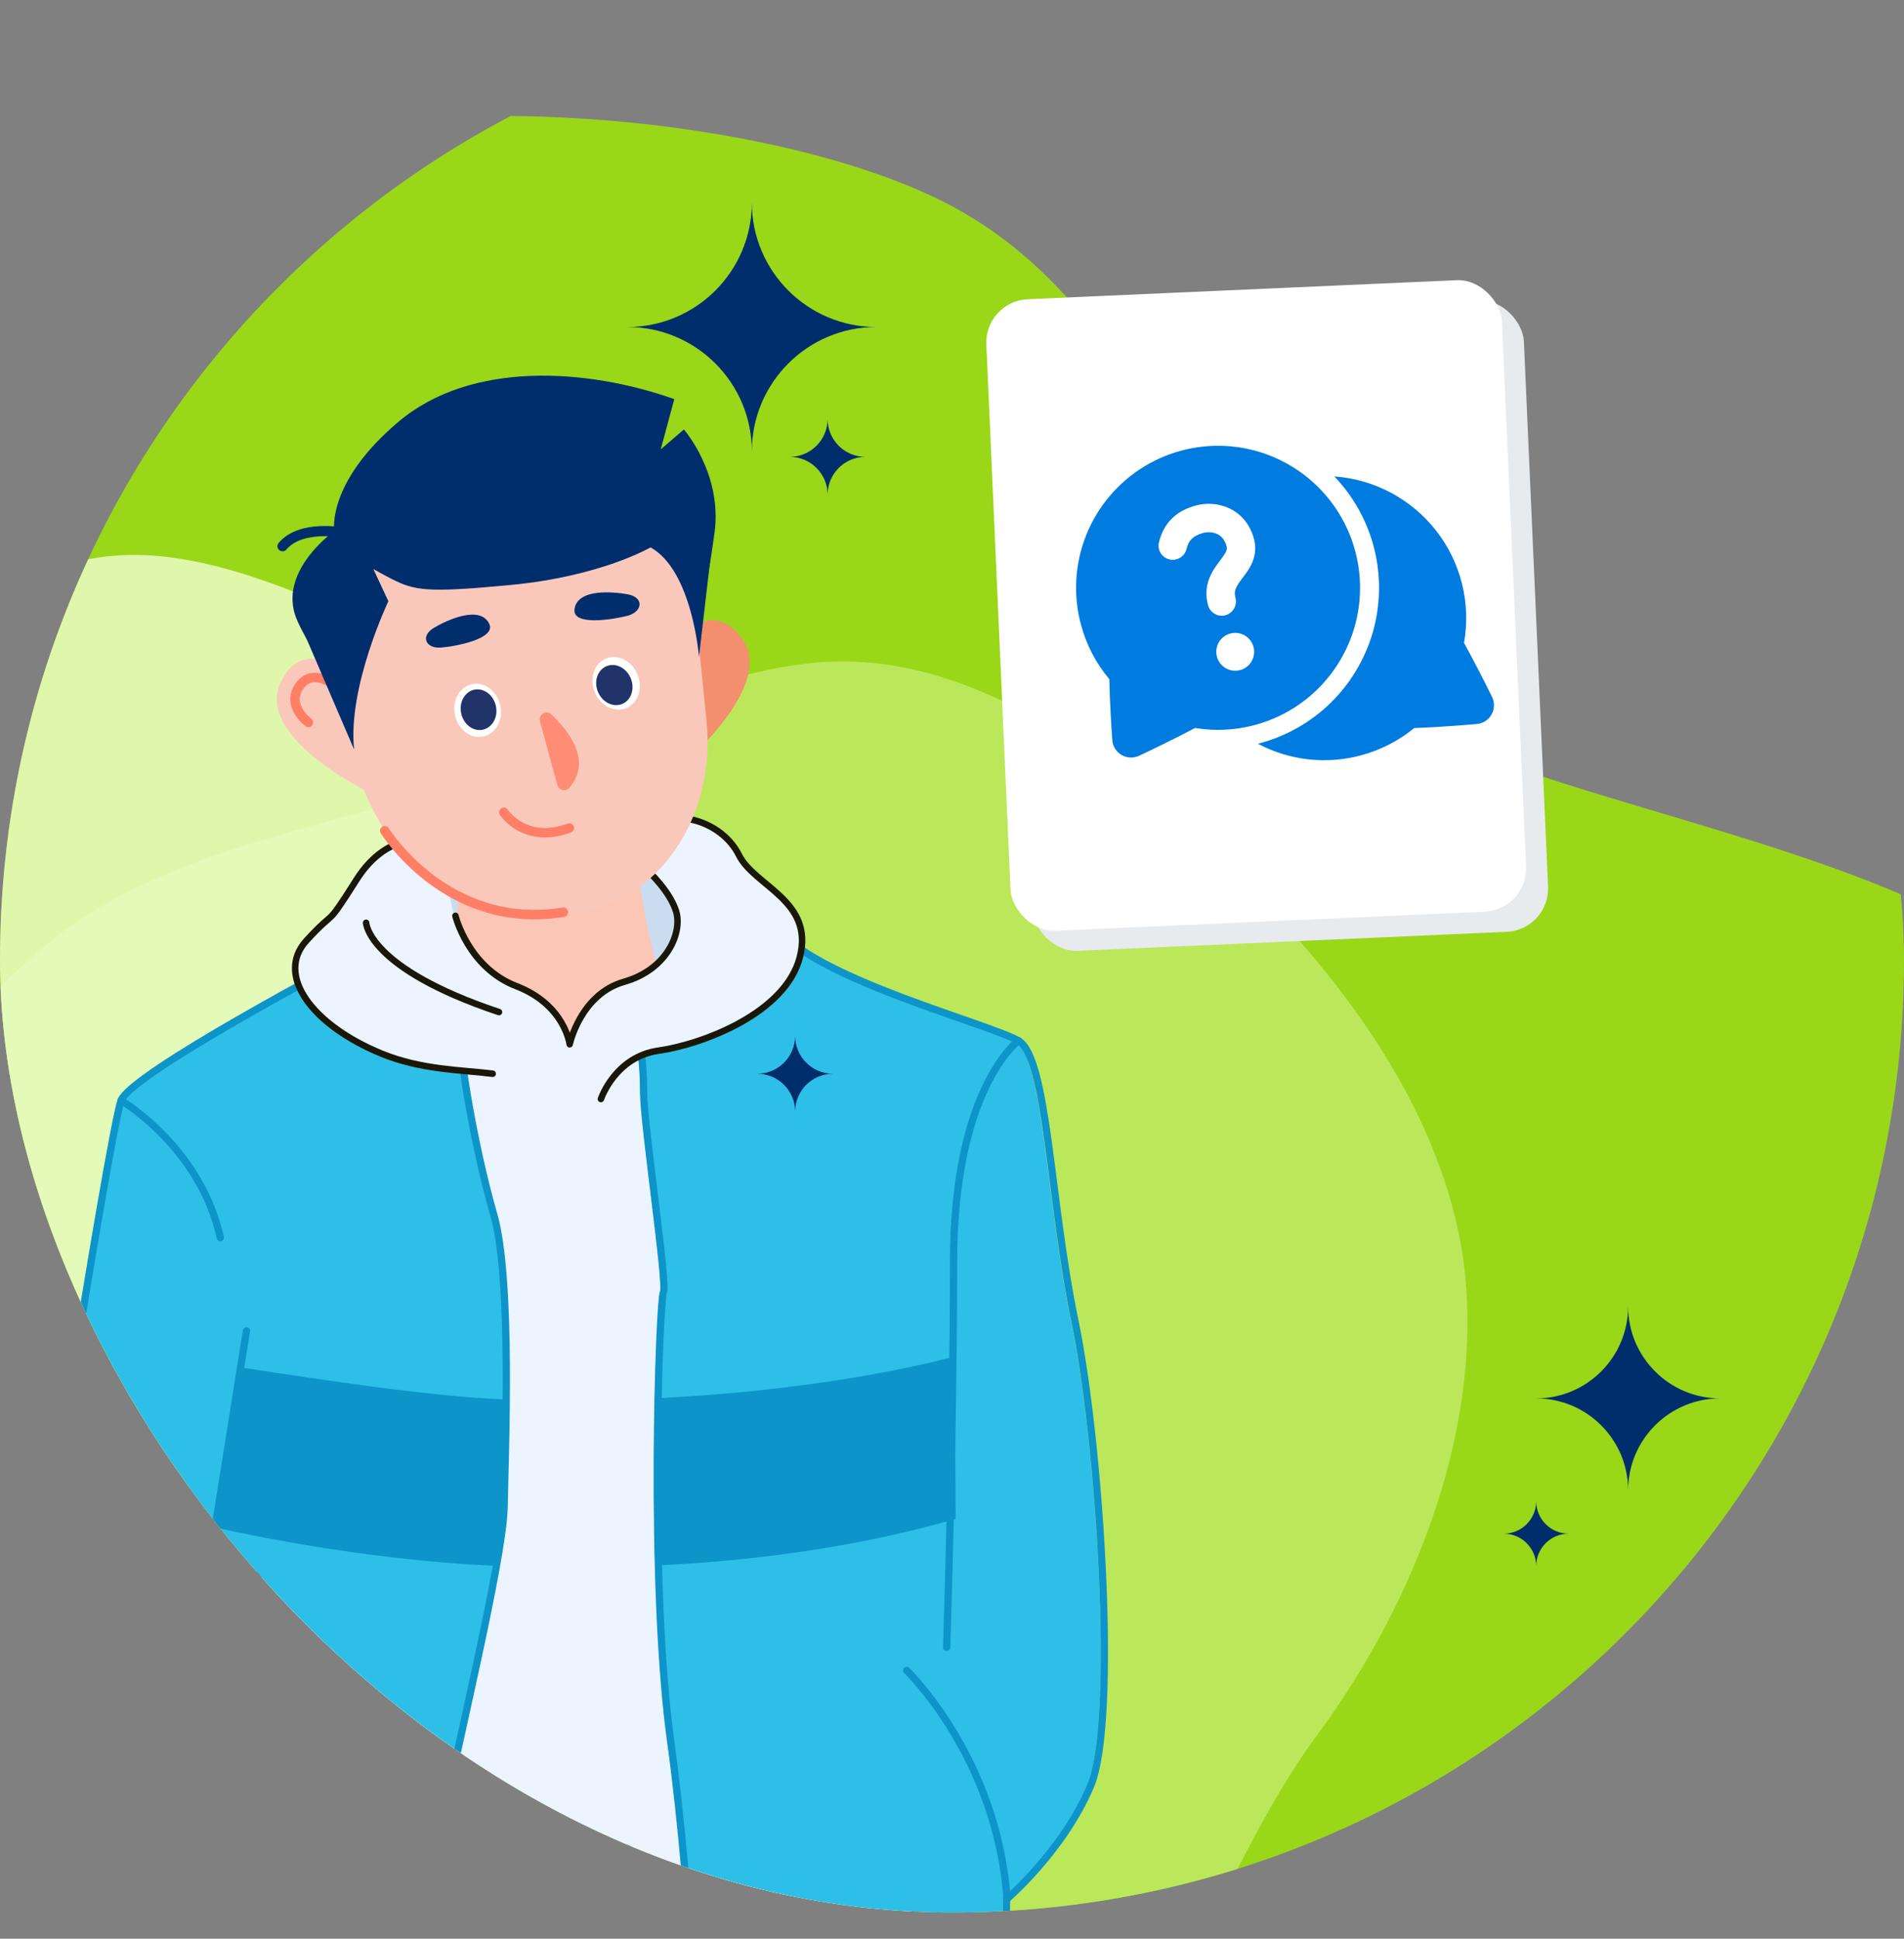 <svg width="56" height="57" viewBox="0 0 56 57" fill="none" xmlns="http://www.w3.org/2000/svg">
<rect x="0" y="0" width="56" height="57" fill="#808080" stroke="none"/>
<g clip-path="url(#clip0_2158_645386)">
<path d="M11.277 62.868C4.963 59.535 -1.441 54.764 -4.276 48.203C-7.071 41.595 -6.304 33.137 -3.458 25.926C-0.613 18.715 -0.925 8.394 4.947 5.278C10.82 2.161 23.171 3.264 28.323 6.241C34.71 9.931 35.295 18.29 41.366 21.282C47.437 24.228 58.347 25.296 61.668 30.512C64.989 35.729 64.217 39.974 60.382 45.375C56.594 50.729 49.941 53.459 44.435 57.14C38.89 60.86 34.447 65.486 29.133 66.818C23.819 68.15 17.59 66.201 11.277 62.868Z" fill="#9AD719"/>
<path opacity="0.8" d="M35.632 25.01C39.084 28.21 42.348 32.341 43.034 37.003C43.687 41.688 41.755 46.943 38.712 51.05C35.67 55.157 34.107 61.782 29.836 62.765C25.564 63.748 17.887 60.938 15.114 58.163C11.677 54.723 12.73 49.3 9.375 46.359C6.011 43.447 -0.754 40.905 -1.979 37.016C-3.204 33.128 -1.987 30.556 1.376 27.771C4.702 25.008 9.405 24.405 13.539 23C17.705 21.577 21.324 19.39 24.935 19.448C28.546 19.506 32.181 21.81 35.632 25.01Z" fill="#C3EC6B"/>
<path opacity="0.8" d="M27.734 45.52C26.688 50.109 24.743 55.002 21.048 57.927C17.317 60.834 11.8 61.789 6.723 61.207C1.645 60.626 -4.874 62.586 -7.861 59.378C-10.848 56.17 -12.253 48.116 -11.236 44.327C-9.976 39.63 -4.753 37.831 -3.883 33.455C-3.043 29.086 -4.225 21.956 -1.469 18.951C1.286 15.946 4.121 15.713 8.214 17.234C12.271 18.733 15.144 22.504 18.428 25.382C21.743 28.278 25.447 30.318 27.202 33.475C28.957 36.631 28.779 40.931 27.734 45.52Z" fill="#EFFFCF"/>
<path d="M20.76 24.512H13.023V28.809H20.76V24.512Z" fill="#CADCEF"/>
<path d="M12.527 26.537L12.996 27.554L19.964 27.643L20.415 26.573L19.053 23.929L13.491 24.327" fill="#CADCEF"/>
<path d="M13.571 24.83L13.429 27.182L11.263 28.102L13.129 31.383L21.396 30.171L19.504 29.216L19.035 27.235L18.54 24.512" fill="#FBC6B6"/>
<path d="M12.192 27.872C12.192 27.872 14.252 31.303 16.923 31.197C18.232 31.144 19.514 28.42 21.105 27.562L27.11 57.15L27.145 62.925C27.145 62.925 14.915 66.621 6.312 62.659L6.435 51.146L12.192 27.872Z" fill="#EBF4FF"/>
<path d="M12.192 27.872C12.192 27.872 14.252 31.303 16.923 31.197C18.232 31.144 19.514 28.42 21.105 27.562L27.11 57.15L27.145 62.925C27.145 62.925 14.915 66.621 6.312 62.659L6.435 51.146L12.192 27.872Z" stroke="#191708" stroke-width="0.191" stroke-miterlimit="10" stroke-linecap="round" stroke-linejoin="round"/>
<path d="M19.336 24.556C19.336 24.556 19.239 26.44 20.229 26.97C20.229 26.97 18.779 29.942 18.744 30.375C18.708 30.808 18.832 31.144 18.832 32.108C18.832 33.063 19.54 37.767 19.416 37.988C19.292 38.209 18.982 46.592 19.637 51.261C20.291 55.93 20.442 62.094 20.813 62.094C21.184 62.094 21.83 61.077 23.598 60.98C25.358 60.882 26.508 60.856 27.401 59.989C28.294 59.123 29.32 58.353 29.408 58.008C29.496 57.672 29.496 55.842 29.496 55.842C29.496 55.842 31.168 54.418 31.972 52.499C32.777 50.58 32.246 42.41 31.504 38.855C30.761 35.3 30.699 31.091 29.832 30.596C28.966 30.101 24.076 28.836 22.811 27.377C21.538 25.927 21.326 24.998 20.645 24.715C19.991 24.433 19.336 24.556 19.336 24.556Z" fill="#2DBFE8"/>
<path d="M19.434 24.556C19.434 24.556 19.345 26.44 20.327 26.97C20.327 26.97 18.877 29.942 18.841 30.375C18.806 30.808 18.93 31.144 18.93 32.108C18.93 33.063 19.637 37.767 19.513 37.988C19.39 38.209 19.08 46.592 19.734 51.261C20.38 55.93 20.539 62.094 20.91 62.094C21.282 62.094 21.927 61.077 23.696 60.98C25.456 60.882 26.605 60.856 27.498 59.989C28.392 59.123 29.417 58.353 29.506 58.008C29.603 57.672 29.603 55.842 29.603 55.842C29.603 55.842 31.274 54.418 32.079 52.499C32.884 50.58 32.353 42.41 31.619 38.855C30.876 35.3 30.814 31.091 29.948 30.596C29.081 30.101 24.191 28.836 22.927 27.377C21.662 25.927 21.441 24.998 20.76 24.715C20.088 24.433 19.434 24.556 19.434 24.556Z" stroke="#0D94C9" stroke-width="0.213" stroke-miterlimit="10" stroke-linecap="round"/>
<path d="M13.182 24.618C13.182 24.618 11.794 25.052 11.511 25.635C11.237 26.227 10.122 28.261 10.122 28.261C10.122 28.261 3.871 31.551 3.561 32.356C3.252 33.16 0.563 49.687 0.811 50.642C1.059 51.597 4.215 55.745 4.215 55.745L3.879 57.999C3.879 57.999 5.206 60.997 7.496 61.74C9.786 62.483 10.529 62.138 10.529 62.138L11.051 56.974C11.051 56.974 12.413 56.602 12.908 54.065C13.403 51.527 14.791 45.894 14.827 44.32C14.853 42.737 15.074 37.608 14.517 35.689C13.96 33.77 13.341 30.366 13.527 29.499C13.713 28.633 12.537 26.749 12.537 26.749C12.537 26.749 13.058 26.227 13.182 24.618Z" fill="#2DBFE8"/>
<path d="M13.182 24.618C13.182 24.618 11.794 25.052 11.511 25.635C11.237 26.227 10.122 28.261 10.122 28.261C10.122 28.261 3.871 31.551 3.561 32.356C3.252 33.16 0.563 49.687 0.811 50.642C1.059 51.597 4.215 55.745 4.215 55.745L3.879 57.999C3.879 57.999 5.206 60.997 7.496 61.74C9.786 62.483 10.529 62.138 10.529 62.138L11.051 56.974C11.051 56.974 12.413 56.602 12.908 54.065C13.403 51.527 14.791 45.894 14.827 44.32C14.853 42.737 15.074 37.608 14.517 35.689C13.96 33.77 13.341 30.366 13.527 29.499C13.713 28.633 12.537 26.749 12.537 26.749C12.537 26.749 13.058 26.227 13.182 24.618Z" stroke="#0D94C9" stroke-width="0.213" stroke-miterlimit="10" stroke-linecap="round"/>
<path d="M3.562 32.355C3.562 32.355 5.887 33.717 6.48 36.388" stroke="#0D94C9" stroke-width="0.213" stroke-miterlimit="10" stroke-linecap="round"/>
<path d="M11.502 25.644C11.502 25.644 12.139 26.263 12.492 26.864C12.492 26.864 13.094 25.714 13.094 24.653C13.094 24.653 11.838 25.184 11.502 25.644Z" fill="#1148B7"/>
<path d="M20.398 27.05C20.398 27.05 20.938 25.777 21.442 25.361C21.442 25.361 21.008 24.397 19.532 24.627C19.532 24.627 19.364 26.29 20.398 27.05Z" fill="#1148B7"/>
<path d="M29.956 30.596C29.956 30.596 28.046 31.993 28.046 37.104C28.046 42.215 27.843 48.431 27.843 48.431" stroke="#0D94C9" stroke-width="0.213" stroke-miterlimit="10" stroke-linecap="round"/>
<path d="M26.667 49.112C26.667 49.112 29.329 51.668 29.62 55.842" stroke="#0D94C9" stroke-width="0.213" stroke-miterlimit="10" stroke-linecap="round"/>
<path d="M12.882 24.707C12.882 24.707 11.688 24.397 10.742 25.547C9.795 26.697 9.937 26.838 9.176 27.483C8.416 28.129 8.575 29.119 9.265 29.809C9.955 30.499 11.891 31.33 13.271 31.516C14.65 31.701 16.127 31.861 16.242 32.506L17.436 32.577C17.436 32.577 17.02 30.083 15.694 29.323C14.367 28.562 12.97 27.598 13.226 25.246" fill="#EBF4FF"/>
<path d="M18.461 25.016C18.461 25.016 19.734 25.918 19.947 26.953C20.15 27.988 18.894 28.695 18.426 28.836C17.957 28.978 17.099 29.561 16.852 30.41C16.604 31.259 17.612 32.444 17.612 32.444C17.612 32.444 17.816 31.136 19.973 30.808C22.131 30.481 23.492 28.704 23.599 27.961C23.705 27.218 23.307 26.511 22.352 25.821C21.397 25.131 21.503 24.477 20.813 24.212C20.123 23.955 18.62 23.938 18.62 23.938" fill="#EBF4FF"/>
<path d="M12.696 24.733C12.696 24.733 11.449 24.344 10.485 25.865C9.521 27.386 9.937 26.643 9.008 27.66C8.089 28.677 9.194 30.145 11.219 30.976C12.404 31.462 13.589 31.453 14.491 31.569" stroke="#191708" stroke-width="0.191" stroke-miterlimit="10" stroke-linecap="round" stroke-linejoin="round"/>
<path d="M13.395 26.926C13.395 26.926 13.766 28.447 15.19 28.995C16.613 29.544 16.755 30.702 16.755 30.702C16.755 30.702 17.073 29.225 18.364 28.863C19.655 28.491 20.071 27.386 19.885 26.793C19.699 26.192 19.054 25.6 19.054 25.6" stroke="#191708" stroke-width="0.191" stroke-miterlimit="10" stroke-linecap="round" stroke-linejoin="round"/>
<path d="M17.674 32.312C17.674 32.312 18.089 31.065 19.381 30.888C20.672 30.702 23.112 29.783 23.528 28.129C23.943 26.476 22.192 26.06 21.733 25.14C21.273 24.221 20.026 23.778 19.204 24.238" stroke="#191708" stroke-width="0.191" stroke-miterlimit="10" stroke-linecap="round" stroke-linejoin="round"/>
<path d="M10.768 27.13C10.768 27.13 10.812 28.465 14.676 29.756" stroke="#191708" stroke-width="0.191" stroke-miterlimit="10" stroke-linecap="round" stroke-linejoin="round"/>
<path d="M28.073 39.881C28.073 39.881 24.695 40.854 19.274 41.11C19.247 42.525 19.239 44.276 19.283 46.027C22.104 45.894 25.163 45.505 28.108 44.656L28.073 39.881Z" fill="#0D94C9"/>
<path d="M14.889 41.145C12.802 41.075 9.53 40.579 7.116 40.208C7.116 40.208 6.683 42.932 6.355 44.912C6.355 44.912 10.423 45.867 14.597 46.035C14.729 45.301 14.809 44.709 14.818 44.329C14.836 43.701 14.88 42.489 14.889 41.145Z" fill="#0D94C9"/>
<path d="M7.248 39.129L5.771 48.387" stroke="#0D94C9" stroke-width="0.213" stroke-miterlimit="10" stroke-linecap="round"/>
<path d="M7.311 48.724C7.311 48.724 4.888 52.013 4.207 55.754" stroke="#0D94C9" stroke-width="0.213" stroke-miterlimit="10" stroke-linecap="round"/>
<path d="M4.87 46.973L6.621 49.732" stroke="#0D94C9" stroke-width="0.213" stroke-miterlimit="10" stroke-linecap="round"/>
<path d="M9.831 15.616C9.831 15.616 9.592 14.193 11.723 12.398C13.863 10.594 17.276 10.832 19.832 11.734L19.434 13.211L20.115 12.627C20.115 12.627 21.247 13.918 21.017 15.652C20.787 17.385 20.424 18.95 20.424 18.95C20.424 18.95 19.16 13.927 15.844 14.706C12.519 15.484 10.724 16.784 10.724 16.784L10.901 21.567C10.901 21.567 8.964 18.994 8.672 18.057C8.257 16.722 9.831 15.616 9.831 15.616Z" fill="#002E6D"/>
<path d="M10.556 20.1C10.556 20.1 8.991 18.49 8.257 20.055C7.461 21.753 11.078 23.407 11.078 23.407" fill="#FAC8BB"/>
<path d="M19.558 19.322C19.558 19.322 20.663 17.368 21.768 18.694C22.971 20.135 19.885 22.647 19.885 22.647" fill="#F38F6F"/>
<path d="M9.831 20.135C9.831 20.135 9.177 19.613 8.796 20.188C8.416 20.763 9.071 21.24 9.071 21.24" stroke="#FF7F66" stroke-width="0.279" stroke-miterlimit="10" stroke-linecap="round"/>
<path d="M16.852 26.847L16.092 26.926C13.218 27.218 10.592 24.707 10.256 21.355L9.982 18.632C9.69 15.767 11.467 13.22 13.917 12.973L15.429 12.822C17.887 12.575 20.133 14.715 20.416 17.58L20.779 21.188C21.079 24.052 19.311 26.599 16.852 26.847Z" fill="#FAC8BB"/>
<path d="M11.316 24.424C11.316 24.424 13.138 27.377 16.569 26.82" stroke="#FF7F66" stroke-width="0.279" stroke-miterlimit="10" stroke-linecap="round"/>
<path d="M20.558 19.312C20.558 19.312 20.363 16.775 19.134 16.094C19.134 16.094 17.666 16.951 15.013 17.199C12.52 17.438 12.192 17.358 11.52 17.022C11.308 16.916 10.981 16.73 10.981 16.73L11.423 17.677C11.423 17.677 10.22 20.197 10.415 22.036L8.823 18.331L11.167 13.901L15.146 11.584L17.365 12.468L21.009 15.431" fill="#002E6D"/>
<path d="M14.215 21.654C14.583 21.575 14.806 21.166 14.714 20.741C14.622 20.316 14.25 20.036 13.882 20.116C13.515 20.195 13.291 20.604 13.383 21.029C13.475 21.454 13.848 21.734 14.215 21.654Z" fill="white"/>
<path d="M14.202 21.454C14.483 21.393 14.655 21.08 14.585 20.756C14.514 20.431 14.229 20.218 13.947 20.278C13.666 20.339 13.494 20.652 13.565 20.976C13.635 21.301 13.92 21.515 14.202 21.454Z" fill="#213469"/>
<path d="M12.767 18.455C13.112 18.252 14.102 17.774 14.385 18.331C14.615 18.773 13.421 19.003 12.97 19.039C12.52 19.074 12.351 18.703 12.767 18.455Z" fill="#002E6D"/>
<path d="M18.422 20.817C18.77 20.673 18.917 20.231 18.751 19.83C18.584 19.428 18.168 19.219 17.821 19.363C17.473 19.506 17.326 19.949 17.492 20.35C17.658 20.752 18.075 20.961 18.422 20.817Z" fill="white"/>
<path d="M18.299 20.697C18.566 20.587 18.678 20.249 18.551 19.942C18.424 19.635 18.106 19.476 17.84 19.586C17.573 19.696 17.46 20.034 17.587 20.341C17.714 20.648 18.033 20.807 18.299 20.697Z" fill="#213469"/>
<path d="M18.462 17.473C18.064 17.402 16.976 17.287 16.897 17.915C16.835 18.41 18.029 18.216 18.471 18.101C18.913 17.968 18.939 17.561 18.462 17.473Z" fill="#002E6D"/>
<path d="M16.216 21.002C16.746 21.506 17.418 22.381 16.746 23.16C16.64 23.283 16.437 23.239 16.392 23.08L15.88 21.205C15.827 21.011 16.065 20.86 16.216 21.002Z" fill="#FF8D76"/>
<path d="M14.818 23.884C14.818 23.884 15.437 24.83 16.746 24.344" stroke="#FF7F66" stroke-width="0.279" stroke-miterlimit="10" stroke-linecap="round"/>
<path d="M10.096 15.661C10.096 15.661 8.858 15.413 8.31 16.059" stroke="#002E6D" stroke-width="0.3" stroke-miterlimit="10" stroke-linecap="round"/>
<g style="mix-blend-mode:overlay">
<path d="M23.227 13.432C23.842 13.432 24.341 13.931 24.341 14.546C24.341 13.931 24.84 13.432 25.455 13.432C24.84 13.432 24.341 12.933 24.341 12.318C24.341 12.933 23.842 13.432 23.227 13.432Z" fill="#002E6D"/>
</g>
<g style="mix-blend-mode:overlay">
<path d="M22.273 31.569C22.887 31.569 23.386 32.068 23.386 32.682C23.386 32.068 23.885 31.569 24.5 31.569C23.885 31.569 23.386 31.07 23.386 30.455C23.386 31.07 22.887 31.569 22.273 31.569Z" fill="#002E6D"/>
</g>
<g style="mix-blend-mode:overlay">
<path d="M18.454 9.614C20.473 9.614 22.113 11.255 22.113 13.273C22.113 11.255 23.753 9.614 25.772 9.614C23.753 9.614 22.113 7.974 22.113 5.955C22.113 7.974 20.473 9.614 18.454 9.614Z" fill="#002E6D"/>
</g>
<g style="mix-blend-mode:overlay">
<path d="M45.182 41.114C46.674 41.114 47.886 42.326 47.886 43.818C47.886 42.326 49.099 41.114 50.591 41.114C49.099 41.114 47.886 39.901 47.886 38.409C47.886 39.901 46.674 41.114 45.182 41.114Z" fill="#002E6D"/>
</g>
<g style="mix-blend-mode:overlay">
<path d="M44.227 45.091C44.754 45.091 45.182 45.519 45.182 46.046C45.182 45.519 45.61 45.091 46.137 45.091C45.61 45.091 45.182 44.663 45.182 44.137C45.182 44.663 44.754 45.091 44.227 45.091Z" fill="#002E6D"/>
</g>
<rect x="29.601" y="9.445" width="15.178" height="18.585" rx="1.273" transform="rotate(-2.539 29.601 9.445)" fill="#E7EBEE"/>
<rect x="28.954" y="8.854" width="15.178" height="18.585" rx="1.273" transform="rotate(-2.539 28.954 8.854)" fill="white"/>
<g clip-path="url(#clip1_2158_645386)">
<path d="M31.792 18.362C31.558 17.491 31.613 16.568 31.948 15.731C32.283 14.894 32.88 14.188 33.649 13.718C34.419 13.248 35.319 13.04 36.217 13.124C37.115 13.209 37.961 13.582 38.629 14.187C39.297 14.792 39.752 15.597 39.924 16.482C40.097 17.367 39.979 18.284 39.587 19.096C39.196 19.908 38.552 20.572 37.752 20.988C36.952 21.403 36.039 21.549 35.149 21.403C34.514 21.74 33.822 22.07 33.503 22.22C33.421 22.258 33.331 22.276 33.242 22.272C33.152 22.268 33.064 22.242 32.986 22.196C32.909 22.151 32.843 22.087 32.796 22.01C32.748 21.934 32.72 21.847 32.714 21.757C32.69 21.412 32.642 20.671 32.627 19.968C32.234 19.501 31.949 18.952 31.792 18.362ZM34.492 15.221C34.288 15.412 34.154 15.66 34.083 15.959C34.061 16.065 34.082 16.175 34.14 16.267C34.199 16.358 34.29 16.422 34.395 16.448C34.5 16.473 34.611 16.456 34.704 16.401C34.797 16.346 34.865 16.258 34.894 16.154C34.934 15.987 34.996 15.893 35.063 15.832C35.132 15.766 35.234 15.711 35.393 15.668C35.514 15.636 35.666 15.64 35.793 15.698C35.905 15.749 36.018 15.848 36.075 16.061C36.103 16.166 36.076 16.226 35.858 16.516C35.667 16.771 35.367 17.183 35.53 17.793C35.559 17.9 35.629 17.991 35.725 18.046C35.821 18.102 35.935 18.117 36.042 18.088C36.149 18.059 36.24 17.989 36.295 17.893C36.35 17.797 36.365 17.683 36.337 17.576C36.283 17.378 36.346 17.258 36.526 17.017L36.562 16.97C36.727 16.754 37.022 16.37 36.882 15.845C36.76 15.389 36.477 15.09 36.138 14.937C35.836 14.803 35.497 14.777 35.177 14.861C34.932 14.927 34.692 15.034 34.492 15.221ZM36.868 19.02C36.829 18.877 36.736 18.755 36.608 18.681C36.48 18.608 36.328 18.588 36.186 18.626C36.043 18.664 35.921 18.757 35.848 18.885C35.774 19.013 35.754 19.165 35.792 19.308C35.83 19.45 35.923 19.572 36.051 19.646C36.179 19.72 36.331 19.74 36.474 19.701C36.617 19.663 36.738 19.57 36.812 19.442C36.886 19.314 36.906 19.162 36.868 19.02ZM36.997 21.867C37.928 22.36 39.011 22.482 40.028 22.208C40.601 22.055 41.135 21.782 41.593 21.406C42.313 21.38 43.081 21.318 43.434 21.287C43.524 21.279 43.611 21.25 43.686 21.201C43.762 21.152 43.825 21.085 43.869 21.007C43.913 20.928 43.938 20.84 43.94 20.75C43.943 20.66 43.923 20.57 43.883 20.489C43.62 19.955 43.346 19.425 43.06 18.902C43.162 18.326 43.142 17.735 43.001 17.167C42.86 16.599 42.601 16.067 42.242 15.606C41.882 15.145 41.429 14.764 40.913 14.488C40.397 14.213 39.829 14.049 39.245 14.007C39.817 14.604 40.223 15.341 40.422 16.144C40.62 16.947 40.605 17.788 40.378 18.583C40.15 19.378 39.718 20.1 39.125 20.676C38.532 21.252 37.798 21.663 36.997 21.867Z" fill="#007BE0"/>
</g>
</g>
<defs>
<clipPath id="clip0_2158_645386">
<rect y="0.228" width="56" height="56" rx="28" fill="white"/>
</clipPath>
<clipPath id="clip1_2158_645386">
<rect width="13.364" height="13.364" fill="white" transform="translate(29.203 13.003) rotate(-15)"/>
</clipPath>
</defs>
</svg>
